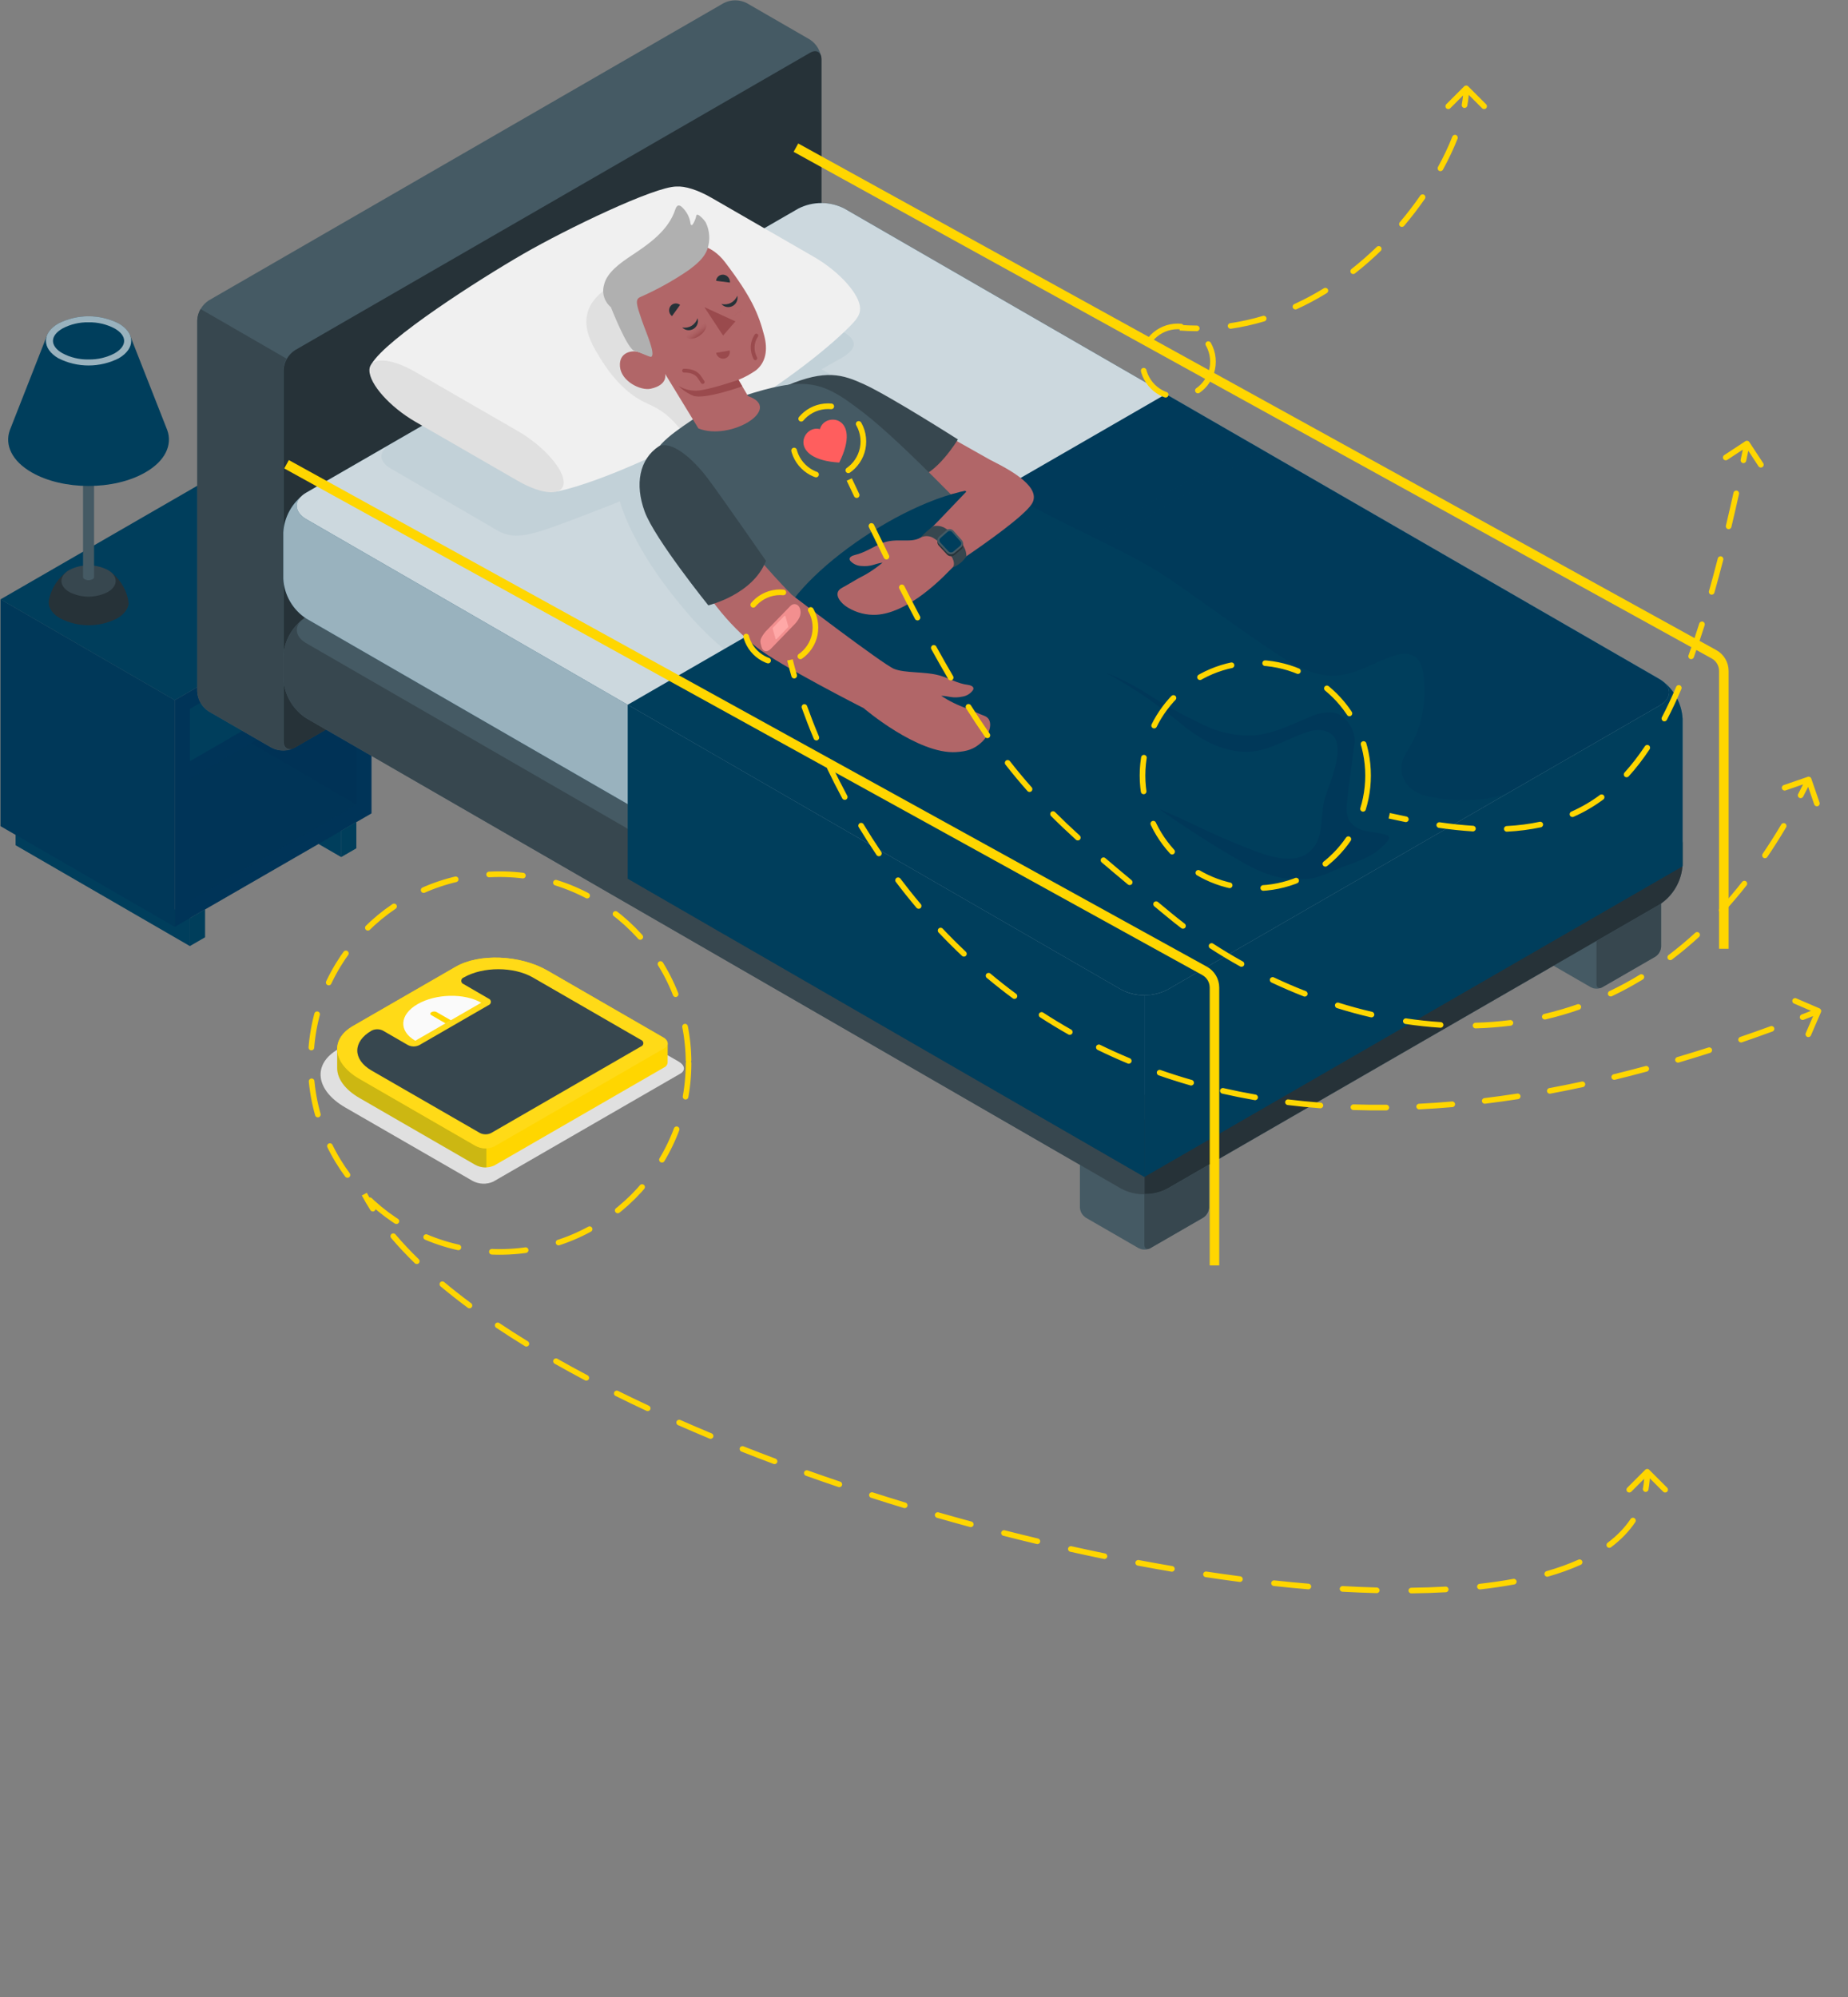 <svg width="704" height="761" viewBox="0 0 704 761" fill="none" xmlns="http://www.w3.org/2000/svg">
<rect x="0" y="0" width="704" height="761" fill="#808080" stroke="none"/>
<path d="M129.976 326.523L118.473 319.873L129.976 316.547V326.523Z" fill="#003E5C"/>
<path opacity="0.6" d="M129.976 326.523L118.473 319.873L129.976 316.547V326.523Z" fill="#003E5C"/>
<path d="M72.337 349.846V360.436L5.966 322.03V311.44L72.337 349.846Z" fill="#003E5C"/>
<path opacity="0.6" d="M72.337 349.846V360.436L5.966 322.03V311.44L72.337 349.846Z" fill="#003E5C"/>
<path d="M0.214 228.366L66.571 266.772V353.155L0.214 314.764V228.366Z" fill="#003E5C"/>
<path opacity="0.55" d="M0.214 228.366L66.571 266.772V353.155L0.214 314.764V228.366Z" fill="#003458"/>
<path d="M66.571 266.774L141.496 223.515V309.913L66.571 353.157V266.774Z" fill="#003E5C"/>
<path opacity="0.45" d="M66.571 266.774L141.496 223.515V309.913L66.571 353.157V266.774Z" fill="#002A54"/>
<path d="M141.495 223.514L75.139 185.108L0.214 228.367L66.571 266.773L141.495 223.514Z" fill="#003E5C"/>
<path opacity="0.3" d="M141.495 223.514L75.139 185.108L0.214 228.367L66.571 266.773L141.495 223.514Z" fill="#003E5C"/>
<path d="M72.338 270.096L135.743 233.488V253.425L72.338 290.033V270.096Z" fill="#003E5C"/>
<path opacity="0.2" d="M72.338 270.096L135.743 233.488V253.425L72.338 290.033V270.096Z" fill="#003E5C"/>
<path opacity="0.2" d="M72.338 296.671L135.743 260.062V306.587L72.338 343.195V296.671Z" fill="#002A54"/>
<path d="M72.338 360.435L78.09 357.11V346.52L72.338 349.845V360.435Z" fill="#003E5C"/>
<path opacity="0.55" d="M72.338 360.435L78.09 357.11V346.52L72.338 349.845V360.435Z" fill="#003E5C"/>
<path d="M129.977 326.524L135.744 323.199V313.223L129.977 316.548V326.524Z" fill="#003E5C"/>
<path opacity="0.55" d="M129.977 326.524L135.744 323.199V313.223L129.977 316.548V326.524Z" fill="#003E5C"/>
<path d="M91.975 262.953C91.975 263.867 94.731 263.028 98.116 261.066L108.871 254.865C112.256 252.902 114.997 250.581 114.997 249.652V247.989L91.975 261.29V262.953Z" fill="#37474F"/>
<path opacity="0.2" d="M135.743 306.586L95.72 283.174L72.338 296.67V343.195L135.743 306.586Z" fill="#003E5C"/>
<path d="M48.94 229.595C48.944 229.187 48.904 228.78 48.82 228.381C47.841 223.917 45.208 219.988 41.45 217.387H26.037C22.271 219.981 19.636 223.912 18.667 228.381C18.576 228.779 18.535 229.187 18.547 229.595C18.547 229.669 18.547 229.804 18.547 229.804C18.682 231.931 20.15 234.043 23.041 235.661C26.374 237.352 30.059 238.233 33.796 238.233C37.533 238.233 41.218 237.352 44.551 235.661C47.367 234.043 48.835 231.931 49.044 229.804C48.925 229.804 48.94 229.654 48.94 229.595Z" fill="#263238"/>
<path d="M26.426 217.148C22.397 219.47 22.397 223.244 26.426 225.581C28.69 226.733 31.195 227.334 33.736 227.334C36.276 227.334 38.781 226.733 41.045 225.581C45.09 223.244 45.09 219.47 41.045 217.148C38.781 215.996 36.276 215.395 33.736 215.395C31.195 215.395 28.69 215.996 26.426 217.148Z" fill="#37474F"/>
<path d="M35.834 165.709H31.639V219.723C31.63 219.926 31.683 220.128 31.79 220.302C31.896 220.475 32.053 220.613 32.239 220.696C32.703 220.931 33.216 221.053 33.736 221.053C34.257 221.053 34.77 220.931 35.234 220.696C35.424 220.618 35.584 220.482 35.692 220.307C35.8 220.132 35.849 219.927 35.834 219.723V165.709Z" fill="#455A64"/>
<path d="M63.724 163.897L49.599 127.947H17.859L3.748 163.897C1.726 169.529 4.497 175.625 12.062 179.984C24.045 186.889 43.428 186.889 55.381 179.984C62.975 175.625 65.731 169.529 63.724 163.897Z" fill="#003E5C"/>
<path d="M22.248 136.515C25.81 138.316 29.745 139.254 33.736 139.254C37.728 139.254 41.663 138.316 45.225 136.515C51.576 132.845 51.576 126.914 45.225 123.244C41.663 121.443 37.728 120.505 33.736 120.505C29.745 120.505 25.81 121.443 22.248 123.244C15.912 126.854 15.912 132.845 22.248 136.515Z" fill="#003E5C"/>
<path opacity="0.6" d="M22.248 136.515C25.81 138.316 29.745 139.254 33.736 139.254C37.728 139.254 41.663 138.316 45.225 136.515C51.576 132.845 51.576 126.914 45.225 123.244C41.663 121.443 37.728 120.505 33.736 120.505C29.745 120.505 25.81 121.443 22.248 123.244C15.912 126.854 15.912 132.845 22.248 136.515Z" fill="white"/>
<path d="M33.736 136.951C30.275 137.03 26.851 136.22 23.791 134.599C21.469 133.266 20.181 131.603 20.181 129.881C20.181 128.158 21.469 126.511 23.791 125.163C26.851 123.542 30.275 122.732 33.736 122.811C37.203 122.734 40.632 123.543 43.697 125.163C46.019 126.511 47.292 128.158 47.292 129.881C47.292 131.603 46.019 133.266 43.697 134.599C40.632 136.219 37.203 137.028 33.736 136.951Z" fill="#003E5C"/>
<path d="M103.569 284.943L79.498 271.042C78.227 270.213 77.171 269.096 76.413 267.781C75.656 266.467 75.219 264.993 75.139 263.478V122.062C75.219 120.546 75.656 119.069 76.413 117.752C77.171 116.436 78.227 115.316 79.498 114.483L275.721 1.168C277.074 0.481 278.57 0.123 280.087 0.123C281.604 0.123 283.1 0.481 284.453 1.168L308.524 15.068C309.787 15.889 310.84 16.994 311.599 18.295C312.358 19.595 312.803 21.055 312.898 22.558V163.973C312.803 165.476 312.358 166.936 311.599 168.236C310.84 169.537 309.787 170.641 308.524 171.463L112.301 284.793C110.96 285.503 109.47 285.887 107.953 285.913C106.435 285.939 104.933 285.606 103.569 284.943Z" fill="#455A64"/>
<path d="M312.959 22.632V164.048C312.866 165.549 312.424 167.009 311.667 168.309C310.911 169.61 309.86 170.715 308.6 171.537L112.376 284.867C109.965 286.26 108.018 285.122 108.018 282.336V140.995C108.098 139.48 108.535 138.006 109.292 136.692C110.05 135.377 111.106 134.26 112.376 133.431L308.6 20.101C310.996 18.708 312.959 19.846 312.959 22.632Z" fill="#263238"/>
<path d="M111.298 285.406C110.045 285.854 108.714 286.043 107.386 285.963C106.057 285.884 104.759 285.536 103.569 284.942L79.498 271.041C78.23 270.209 77.175 269.092 76.418 267.778C75.661 266.464 75.223 264.991 75.139 263.477V122.046C75.189 120.528 75.627 119.048 76.412 117.748L109.216 136.696C108.429 137.996 107.99 139.476 107.942 140.995V282.41C107.942 284.792 109.38 285.96 111.298 285.406Z" fill="#37474F"/>
<path d="M458.388 423.512L438.152 411.829C437.475 411.482 436.725 411.301 435.965 411.301C435.204 411.301 434.455 411.482 433.778 411.829L413.541 423.512C412.918 423.922 412.404 424.477 412.043 425.13C411.969 425.265 411.924 425.415 411.864 425.549C411.589 426.09 411.43 426.682 411.399 427.287V460.121C411.439 460.843 411.641 461.547 411.991 462.18C412.342 462.813 412.831 463.358 413.422 463.775L413.571 463.91L433.808 475.594C433.895 475.632 433.985 475.662 434.077 475.684C434.317 475.808 434.568 475.908 434.826 475.983C435.209 476.076 435.602 476.116 435.995 476.103C436.755 476.121 437.507 475.946 438.182 475.594L458.418 463.91C459.051 463.492 459.577 462.932 459.955 462.274C460.332 461.615 460.549 460.878 460.59 460.121V427.287C460.546 426.529 460.324 425.792 459.941 425.136C459.558 424.48 459.026 423.924 458.388 423.512Z" fill="#455A64"/>
<path d="M438.152 475.594L458.388 463.911C459.021 463.493 459.548 462.932 459.925 462.274C460.302 461.616 460.52 460.878 460.56 460.121V427.287C460.56 425.894 459.572 425.34 458.373 426.029L438.137 437.713C437.501 438.126 436.972 438.683 436.592 439.339C436.212 439.994 435.992 440.73 435.95 441.487V474.366C435.965 475.714 436.983 476.283 438.152 475.594Z" fill="#37474F"/>
<path d="M630.6 324.083L610.364 312.4C609.686 312.056 608.937 311.877 608.177 311.877C607.417 311.877 606.668 312.056 605.99 312.4L585.753 324.083C585.126 324.494 584.611 325.055 584.256 325.716C584.187 325.847 584.127 325.982 584.076 326.121C583.805 326.661 583.651 327.254 583.626 327.858V360.692C583.666 361.414 583.868 362.118 584.218 362.751C584.569 363.384 585.058 363.93 585.649 364.347C585.7 364.396 585.755 364.441 585.813 364.481L606.035 376.165C606.122 376.203 606.212 376.234 606.305 376.255C606.541 376.385 606.792 376.486 607.053 376.554C607.436 376.644 607.828 376.69 608.222 376.689C608.983 376.703 609.736 376.522 610.409 376.165L630.645 364.481C631.279 364.063 631.807 363.503 632.187 362.845C632.566 362.187 632.787 361.45 632.832 360.692V327.858C632.785 327.097 632.558 326.359 632.17 325.702C631.782 325.046 631.244 324.491 630.6 324.083Z" fill="#455A64"/>
<path d="M610.364 376.163L630.6 364.479C631.234 364.061 631.762 363.501 632.142 362.843C632.521 362.185 632.742 361.448 632.787 360.689V327.856C632.787 326.463 631.799 325.908 630.6 326.597L610.364 338.281C609.726 338.695 609.196 339.255 608.816 339.914C608.436 340.572 608.217 341.311 608.177 342.071V374.889C608.177 376.282 609.15 376.852 610.364 376.163Z" fill="#37474F"/>
<path d="M304.211 126.721L116.675 234.988C114.131 236.649 112.013 238.885 110.493 241.516C108.974 244.146 108.095 247.098 107.928 250.132V258.43C108.083 261.477 108.957 264.443 110.477 267.088C111.997 269.733 114.121 271.981 116.675 273.649L427.217 452.946C429.929 454.32 432.926 455.036 435.965 455.036C439.005 455.036 442.001 454.32 444.713 452.946L632.233 344.664C634.782 343.008 636.903 340.773 638.423 338.141C639.943 335.509 640.82 332.555 640.981 329.52V321.222C640.815 318.188 639.937 315.235 638.417 312.604C636.897 309.973 634.779 307.737 632.233 306.078L321.646 126.721C318.943 125.355 315.957 124.643 312.929 124.643C309.9 124.643 306.914 125.355 304.211 126.721Z" fill="#455A64"/>
<path d="M640.981 321.162V329.46C640.816 332.493 639.94 335.444 638.423 338.075C636.906 340.706 634.79 342.943 632.248 344.604L444.712 452.871C442.02 454.295 439.01 455.012 435.965 454.953V426.434C439.01 426.492 442.02 425.775 444.712 424.351L632.248 316.084C636.742 313.463 637.041 309.359 633.132 306.558C635.434 308.264 637.331 310.458 638.688 312.983C640.045 315.507 640.828 318.3 640.981 321.162Z" fill="#263238"/>
<path d="M116.69 245.084C112.092 242.448 111.867 238.239 116.016 235.453C113.66 237.143 111.711 239.338 110.312 241.878C108.913 244.417 108.098 247.237 107.928 250.132V258.43C108.083 261.477 108.957 264.444 110.477 267.088C111.997 269.733 114.121 271.981 116.675 273.649L427.217 452.946C429.91 454.37 432.92 455.086 435.965 455.028V426.433C432.924 426.495 429.918 425.778 427.232 424.351L116.69 245.084Z" fill="#37474F"/>
<path d="M304.211 79.447L116.675 187.714C114.131 189.375 112.013 191.611 110.493 194.242C108.974 196.872 108.095 199.824 107.928 202.858V220.548C108.095 223.582 108.974 226.533 110.493 229.164C112.013 231.795 114.131 234.031 116.675 235.692L427.217 414.989C429.929 416.363 432.926 417.079 435.965 417.079C439.005 417.079 442.001 416.363 444.713 414.989L632.233 306.706C634.78 305.052 636.9 302.819 638.42 300.19C639.94 297.561 640.818 294.61 640.981 291.578V273.888C640.82 270.853 639.943 267.899 638.423 265.267C636.903 262.635 634.782 260.4 632.233 258.744L321.646 79.447C318.943 78.081 315.957 77.369 312.929 77.369C309.9 77.369 306.914 78.081 304.211 79.447Z" fill="#003E5C"/>
<path opacity="0.8" d="M116.675 197.811L427.217 377.108C429.929 378.482 432.925 379.198 435.965 379.198C439.005 379.198 442.001 378.482 444.713 377.108L632.233 268.841C637.071 266.054 637.071 261.531 632.233 258.745L321.646 79.448C318.938 78.074 315.943 77.358 312.906 77.358C309.869 77.358 306.875 78.074 304.166 79.448L116.63 187.715C111.852 190.501 111.852 195.025 116.675 197.811Z" fill="white"/>
<path opacity="0.05" d="M148.94 178.562L189.727 202.244C194.565 205.03 199.434 204.341 206.339 202.244C213.244 200.147 236.147 191.04 236.147 191.04C236.147 191.04 239.862 205.794 255.619 225.91C261.611 233.565 272.89 247.929 291.868 258.175L403.161 192.762L312.958 140.681L321.152 136.037C327.248 132.337 325.975 129.177 321.152 126.391L271.497 97.811L148.91 169.081C144.087 171.882 144.117 175.776 148.94 178.562Z" fill="#003E5C"/>
<path opacity="0.5" d="M640.981 273.888V291.623C640.816 294.656 639.94 297.607 638.423 300.238C636.906 302.869 634.79 305.106 632.248 306.767L444.712 415.034C442.02 416.458 439.01 417.175 435.965 417.116V379.19C439.009 379.253 442.019 378.542 444.712 377.123L632.248 268.841C636.742 266.219 637.041 262.13 633.132 259.314C635.43 261.017 637.325 263.207 638.682 265.726C640.039 268.245 640.823 271.032 640.981 273.888Z" fill="white"/>
<path opacity="0.6" d="M116.69 197.827C112.092 195.175 111.867 190.966 116.016 188.18C113.66 189.87 111.711 192.065 110.312 194.605C108.913 197.145 108.098 199.965 107.928 202.859V220.549C108.095 223.583 108.974 226.535 110.493 229.166C112.013 231.797 114.131 234.033 116.675 235.693L427.217 414.99C429.91 416.414 432.92 417.131 435.965 417.072V379.191C432.926 379.257 429.92 378.546 427.232 377.124L116.69 197.827Z" fill="white"/>
<path d="M327.638 117.509C327.638 112.266 319.789 103.489 310.112 97.901L271.167 75.433C265.76 72.303 260.922 70.85 257.686 71.074C249.313 71.074 215.835 87.237 199.389 96.718C182.942 106.2 147.082 129.073 141.495 138.764C139.668 141.939 204.407 188.913 212.27 187.25C229.901 183.566 261.701 168.422 278.043 158.461C304.72 142.194 319.819 128.653 325.136 122.871C327.638 120.085 327.638 118.617 327.638 117.509Z" fill="#F0F0F0"/>
<path d="M233.735 108.252C221.872 115.067 221.078 123.53 226.905 133.551C230.785 140.232 236.776 149.459 246.752 153.833C252.744 156.469 255.545 159.06 259.874 164.393C259.963 164.498 260.023 164.602 260.098 164.707C265.955 161.712 271.707 158.641 277.009 155.72L233.735 108.252Z" fill="#E0E0E0"/>
<path d="M158.257 160.708L197.202 183.176C206.893 188.763 214.727 189.048 214.727 183.805C214.727 178.563 206.893 169.785 197.202 164.198L158.257 141.73C148.58 136.142 140.731 135.858 140.731 141.1C140.731 146.343 148.58 155.121 158.257 160.708Z" fill="#E0E0E0"/>
<path d="M358.015 164.394L385.171 179.717L369.204 194.352L346.93 179.028L358.015 164.394Z" fill="#B16668"/>
<path d="M299.897 146.837C314.487 140.71 320.868 142.598 329.271 146.462C339.202 151.046 364.921 167.433 364.921 167.433C364.921 167.433 356.667 181.123 348.848 182.037C329.99 171.297 299.897 146.837 299.897 146.837Z" fill="#37474F"/>
<path d="M263.977 159.808C254.57 166.159 246.751 171.477 247.695 180.524C248.639 189.571 318.275 242.192 318.275 242.192L371.076 197.495C371.076 197.495 343.814 168.751 329.225 157.457C314.636 146.163 308.614 143.122 286.835 149.728C271.946 154.266 263.977 159.808 263.977 159.808Z" fill="#455A64"/>
<path d="M248.369 134.57C247.695 135.783 245.059 134.66 242.992 134.061C240.925 133.462 235.697 134.061 236.176 139.678C236.656 145.295 244.055 148.98 247.95 148.096C254.645 146.598 253.372 142.449 253.372 142.449L266.059 163.24C278.357 168.153 298.593 155.615 284.963 150.927L281.323 144.726C283.685 143.762 285.931 142.536 288.018 141.071C291.808 138 292.512 133.192 291.149 127.949C288.962 119.531 286.326 113.24 276.305 100.014C265.325 85.514 247.096 95.939 240.895 107.803C234.693 119.666 248.369 134.57 248.369 134.57Z" fill="#B16668"/>
<path d="M248.108 135.928C247.584 136.243 243.689 134.101 241.712 133.681C238.986 133.097 232.725 117.04 232.725 117.04C231.51 116.038 230.615 114.704 230.15 113.2C229.684 111.696 229.668 110.089 230.103 108.577C231.107 103.814 236.529 100.069 240.289 97.552C247.075 93.059 254.654 87.876 257.26 79.787C257.47 79.158 257.799 78.409 258.458 78.29C258.881 78.289 259.288 78.45 259.597 78.739C261.494 80.403 262.728 82.695 263.072 85.195C263.072 85.434 263.207 85.719 263.446 85.749C263.686 85.779 263.836 85.584 263.956 85.404C264.581 84.426 265.018 83.339 265.244 82.199C265.558 80.626 268.539 84.146 268.809 84.656C269.603 86.253 270.069 87.994 270.177 89.774C270.285 91.555 270.034 93.339 269.438 95.021C268.24 98.376 265.229 100.743 262.473 102.84C256.618 106.862 250.4 110.327 243.899 113.19C241.832 114.044 242.506 116.186 244.438 121.848C246.176 126.866 249.831 134.865 248.108 135.928Z" fill="#B0B0B0"/>
<path d="M281.323 144.726C281.323 144.726 269.789 148.665 265.535 148.845C263.044 148.956 260.576 148.32 258.45 147.017C260.048 148.628 261.953 149.901 264.052 150.762C268.201 152.425 282.761 147.197 282.761 147.197L281.323 144.726Z" fill="#9A4A4D"/>
<path d="M265.73 121.239C265.966 121.991 265.943 122.802 265.664 123.54C265.385 124.278 264.866 124.9 264.191 125.308C263.515 125.716 262.722 125.885 261.939 125.788C261.156 125.691 260.429 125.334 259.873 124.774C261.11 125.011 262.391 124.781 263.468 124.13C264.545 123.469 265.348 122.443 265.73 121.239Z" fill="#263238"/>
<path d="M280.859 112.669C281.042 113.434 280.964 114.238 280.638 114.953C280.311 115.668 279.754 116.253 279.056 116.615C278.358 116.977 277.559 117.095 276.786 116.95C276.013 116.805 275.311 116.405 274.792 115.815C276.013 116.122 277.304 115.972 278.422 115.392C279.54 114.812 280.406 113.844 280.859 112.669Z" fill="#263238"/>
<path d="M259.079 116.177L255.994 120.446C255.425 120.016 255.045 119.383 254.934 118.679C254.822 117.975 254.987 117.256 255.394 116.671C255.598 116.389 255.857 116.151 256.156 115.973C256.454 115.794 256.786 115.678 257.131 115.632C257.475 115.585 257.826 115.61 258.161 115.704C258.496 115.797 258.809 115.958 259.079 116.177Z" fill="#263238"/>
<path d="M272.8 134.435L277.983 133.551C278.057 133.89 278.062 134.24 277.997 134.581C277.932 134.922 277.799 135.246 277.606 135.534C277.413 135.822 277.164 136.068 276.874 136.258C276.583 136.447 276.257 136.576 275.916 136.637C275.212 136.746 274.494 136.578 273.912 136.167C273.331 135.756 272.932 135.135 272.8 134.435Z" fill="#9A4A4D"/>
<path d="M278.073 107.668L272.8 106.994C272.828 106.649 272.925 106.314 273.087 106.008C273.248 105.702 273.47 105.432 273.739 105.215C274.008 104.998 274.319 104.838 274.652 104.744C274.985 104.651 275.333 104.627 275.676 104.672C276.383 104.77 277.026 105.135 277.472 105.692C277.918 106.249 278.133 106.957 278.073 107.668Z" fill="#263238"/>
<path d="M268.321 117.014L275.466 127.858L280.155 122.451L268.321 117.014Z" fill="#9A4A4D"/>
<path opacity="0.1" d="M335.127 244.949C330.238 242.059 325.612 238.746 321.302 235.048C317.872 231.917 314.621 227.723 316.044 223.304L296.662 234.493C300.062 241.683 308.165 245.967 315.071 249.907C318.805 252.034 322.565 254.096 326.35 256.093L330.634 258.37C352.024 269.304 374.342 278.456 396.541 287.579C399.252 288.687 402.188 289.825 405.034 289.151L335.127 244.949Z" fill="#003E5C"/>
<path d="M239.143 268.526V334.808L435.965 448.438V379.19C432.919 379.257 429.907 378.54 427.217 377.108L239.143 268.526Z" fill="#003E5C"/>
<path opacity="0.3" d="M239.143 268.526V334.808L435.965 448.438V379.19C432.919 379.257 429.907 378.54 427.217 377.108L239.143 268.526Z" fill="#003E5C"/>
<path d="M632.248 268.841C636.742 266.219 637.041 262.13 633.132 259.314C635.43 261.017 637.325 263.207 638.682 265.726C640.039 268.245 640.823 271.032 640.981 273.888V330.074L435.965 448.407V379.19C439.008 379.245 442.016 378.534 444.712 377.123L632.248 268.841Z" fill="#003E5C"/>
<path opacity="0.45" d="M632.248 268.841C636.742 266.219 637.041 262.13 633.132 259.314C635.43 261.017 637.325 263.207 638.682 265.726C640.039 268.245 640.823 271.032 640.981 273.888V330.074L435.965 448.407V379.19C439.008 379.245 442.016 378.534 444.712 377.123L632.248 268.841Z" fill="#003E5C"/>
<path d="M632.233 258.745L444.158 150.163L381.756 186.187C356.457 182.502 309.379 213.389 298.459 234.284L239.143 268.526L427.217 377.108C429.929 378.482 432.925 379.198 435.965 379.198C439.005 379.198 442.001 378.482 444.713 377.108L632.233 268.841C637.071 266.055 637.071 261.531 632.233 258.745Z" fill="#003E5C"/>
<path opacity="0.2" d="M632.233 258.745L444.158 150.163L381.756 186.187C356.457 182.502 309.379 213.389 298.459 234.284L239.143 268.526L427.217 377.108C429.929 378.482 432.925 379.198 435.965 379.198C439.005 379.198 442.001 378.482 444.713 377.108L632.233 268.841C637.071 266.055 637.071 261.531 632.233 258.745Z" fill="#003E5C"/>
<path opacity="0.1" d="M632.233 258.745L444.158 150.163L381.756 186.187C400.824 198.305 419.548 205.27 438.945 216.445C448.307 221.837 459.182 230.645 482.938 246.837C490.727 252.154 500.044 258.326 509.9 257.322C517.39 256.588 523.876 252.109 531.051 249.833C532.589 249.277 534.226 249.043 535.859 249.143C542.974 249.877 542.449 258.43 542.554 263.598C542.72 271.559 540.492 279.386 536.158 286.066C535.141 287.49 534.436 289.114 534.091 290.83C533.192 296.162 535.814 300.221 540.907 302.468C545.999 304.715 565.996 306.962 575.718 301.3L632.233 268.676C637.041 266.055 637.041 261.516 632.233 258.745Z" fill="#00184C"/>
<path opacity="0.1" d="M463.78 322.884C459.786 320.448 455.832 317.926 451.917 315.32C450.419 314.287 443.514 309.793 441.777 308.25C446.854 310.497 451.857 312.744 456.86 315.17C462.342 317.777 467.885 320.248 473.532 322.465C481.126 325.461 493.723 331.063 500.269 323.064C504.164 318.301 503.115 311.366 504.403 305.344C505.691 299.323 516.177 279.536 503.025 278.173C501.393 278.08 499.758 278.315 498.217 278.862C491.042 281.078 484.526 285.557 477.067 286.351C467.211 287.34 457.265 281.977 450.105 275.866C441.588 268.813 432.443 262.555 422.783 257.172C422.004 256.723 422.064 257.052 421.42 256.408C425.598 258.002 429.637 259.941 433.493 262.205C436.489 263.928 439.26 265.83 442.211 267.538C447.721 270.848 453.412 273.849 459.257 276.525C465.041 279.291 471.429 280.553 477.831 280.195C485.32 279.521 492.165 275.896 499.146 273.125C501.813 271.847 504.761 271.265 507.714 271.432C512.387 272.031 516.296 277.888 516.042 282.412C516.05 282.551 516.05 282.691 516.042 282.831C515.158 290.47 513.87 298.049 513.151 305.704C512.727 307.977 512.977 310.326 513.87 312.459C514.598 313.565 515.551 314.505 516.665 315.22C517.78 315.935 519.032 316.408 520.341 316.608C522.932 317.193 525.613 317.282 528.13 318.106C528.465 318.181 528.769 318.359 528.998 318.615C529.388 319.17 528.998 319.934 528.594 320.473C526.16 323.422 523.037 325.726 519.502 327.183C516.027 328.771 512.372 329.895 508.867 331.392C506.166 332.736 503.336 333.8 500.419 334.568C498.549 334.888 496.653 335.028 494.757 334.987C491.476 334.987 485.08 334.987 475.194 329.595C471.315 327.393 467.525 325.161 463.78 322.884Z" fill="#000943"/>
<path opacity="0.2" d="M271.946 287.475V353.876L276.065 356.123L276.05 289.826L271.946 287.475Z" fill="#003E5C"/>
<path opacity="0.1" d="M271.946 287.474L326.305 256.019C339.471 240.051 388.662 201.316 415.818 204.342L476.992 169.021L481.261 171.523L420.402 206.589C393.185 207.937 353.956 233.116 330.663 258.311L276.05 289.766L271.946 287.474Z" fill="#003E5C"/>
<path d="M375.046 272.764C373.083 272.03 370.552 270.847 368.395 269.948C364.923 268.754 361.612 267.134 358.539 265.125C361.46 265.125 362.823 266.279 366.927 265.365C368.377 265.074 369.668 264.258 370.552 263.073C370.704 262.888 370.802 262.666 370.837 262.429C370.926 261.47 369.638 261.081 368.68 260.931C364.755 260.467 361.475 258.355 357.73 257.306C352.173 255.808 344.758 256.542 340.564 254.835C336.37 253.127 301.619 226.615 301.619 226.615C291.8 216.605 282.822 205.804 274.777 194.32C264.621 179.626 260.068 173.874 252.758 171.732C245.269 176.9 245.583 180.45 246.033 186.846C246.482 193.242 251.695 201.285 255.14 206.947C260.038 214.991 264.547 220.174 273.04 231.198C277.523 236.938 282.661 242.136 288.348 246.686C296.556 253.307 329.031 269.829 329.031 269.829C329.031 269.829 349.656 287.489 364.231 286.56C368.32 286.29 371.181 285.511 374.222 282.546C377.068 279.76 378.82 274.202 375.046 272.764Z" fill="#B16668"/>
<path d="M250.991 170.04C243.502 175.012 241.809 184.569 245.584 194.904C249.358 205.24 269.835 230.644 269.835 230.644C269.835 230.644 286.806 226.6 291.794 213.688C291.794 213.688 275.047 189.542 269.82 182.547C263.753 174.428 255.739 167.823 250.991 170.04Z" fill="#37474F"/>
<path d="M377.712 175.506L363.781 184.089L368.125 187.325C362.463 193.151 352.907 203.607 350.6 204.895C346.645 207.097 341.283 204.745 335.951 206.977C332.371 208.475 329.45 210.572 325.63 211.471C324.686 211.71 323.443 212.249 323.668 213.193C323.748 213.466 323.904 213.71 324.117 213.897C325.099 214.877 326.391 215.486 327.772 215.62C332.056 216.054 333.254 214.706 336.205 214.376C333.395 216.741 330.307 218.753 327.008 220.368C324.926 221.536 322.604 223.004 320.747 223.978C317.182 225.865 319.833 229.67 323.203 231.602C326.428 233.521 330.151 234.439 333.898 234.238C344.833 233.594 356.472 222.825 361.609 217.492C363.576 215.437 365.75 213.59 368.095 211.98C375.18 207.157 389.964 196.761 393.02 192.073C397.049 185.887 385.546 179.371 377.712 175.506Z" fill="#B16668"/>
<path d="M350.6 204.895C351.338 204.488 352.168 204.274 353.012 204.274C353.855 204.274 354.685 204.488 355.423 204.895C358.586 206.81 361.173 209.542 362.913 212.804C364.006 215.231 362.913 216.264 362.913 216.264C365.047 215.396 366.873 213.909 368.155 211.995C368.155 210.375 367.63 208.798 366.657 207.502C364.825 204.73 362.334 202.455 359.408 200.881C358.233 200.379 356.939 200.223 355.678 200.432C353.818 201.718 352.114 203.216 350.6 204.895Z" fill="#37474F"/>
<path d="M360.471 202.768L357.775 205.135C357.579 205.303 357.42 205.509 357.306 205.741C357.193 205.973 357.128 206.226 357.116 206.484C357.103 206.741 357.143 206.999 357.233 207.241C357.323 207.483 357.462 207.704 357.64 207.891L360.756 211.261C361.123 211.649 361.624 211.884 362.158 211.917C362.692 211.951 363.219 211.78 363.632 211.441L366.223 209.269C366.423 209.103 366.587 208.899 366.706 208.669C366.825 208.438 366.896 208.186 366.916 207.928C366.935 207.669 366.903 207.409 366.82 207.164C366.737 206.918 366.605 206.691 366.433 206.498L363.272 202.933C362.921 202.541 362.43 202.304 361.906 202.273C361.381 202.243 360.865 202.42 360.471 202.768Z" fill="#263238"/>
<path d="M360.471 202.08L357.775 204.446C357.579 204.615 357.42 204.821 357.306 205.053C357.193 205.285 357.128 205.538 357.116 205.796C357.103 206.053 357.143 206.311 357.233 206.553C357.323 206.795 357.462 207.016 357.64 207.203L360.756 210.573C361.123 210.947 361.616 211.171 362.139 211.201C362.663 211.231 363.179 211.066 363.587 210.738L366.178 208.551C366.377 208.386 366.541 208.184 366.66 207.955C366.779 207.725 366.85 207.475 366.87 207.217C366.889 206.96 366.857 206.701 366.774 206.457C366.691 206.212 366.56 205.987 366.388 205.795L363.227 202.23C362.878 201.85 362.395 201.622 361.88 201.594C361.365 201.566 360.859 201.74 360.471 202.08Z" fill="#455A64"/>
<path d="M362.298 210.482C362.113 210.486 361.929 210.451 361.758 210.379C361.588 210.307 361.435 210.199 361.309 210.063L358.194 206.692C358.082 206.578 357.995 206.442 357.939 206.292C357.882 206.143 357.857 205.983 357.864 205.824C357.886 205.507 358.031 205.211 358.269 205L360.965 202.633C361.189 202.439 361.477 202.332 361.774 202.334C361.95 202.334 362.125 202.369 362.287 202.439C362.449 202.508 362.596 202.61 362.717 202.738L365.878 206.303C366.084 206.544 366.191 206.855 366.177 207.172C366.164 207.331 366.119 207.487 366.045 207.628C365.97 207.77 365.867 207.895 365.743 207.996L363.152 210.182C362.91 210.378 362.608 210.483 362.298 210.482Z" fill="#003E5C"/>
<path d="M288.742 128.251C288.962 127.916 288.87 127.466 288.535 127.245C288.2 127.024 287.749 127.117 287.528 127.452L288.742 128.251ZM287.092 136.83C287.271 137.189 287.708 137.335 288.066 137.155C288.425 136.976 288.571 136.539 288.391 136.18L287.092 136.83ZM287.528 127.452C285.554 130.447 285.581 133.809 287.092 136.83L288.391 136.18C287.085 133.567 287.085 130.765 288.742 128.251L287.528 127.452Z" fill="#9A4A4D"/>
<path d="M260.6 141.225C262.874 141.225 265.126 141.747 266.442 143.687C266.865 144.31 267.279 144.95 267.68 145.552" stroke="#9A4A4D" stroke-width="1.453" stroke-linecap="round"/>
<ellipse cx="265.209" cy="125.845" rx="4.419" ry="2.423" transform="rotate(-35.787 265.209 125.845)" fill="url(#paint0_linear_1724_1274)"/>
<ellipse rx="4.419" ry="2.423" transform="matrix(0.811 -0.585 0.585 0.811 279.894 117.453)" fill="url(#paint1_linear_1724_1274)"/>
<path d="M303.213 56.261L652.951 249.291C655.268 250.57 656.706 253.007 656.706 255.653V361.502" stroke="#FFD600" stroke-width="3.633"/>
<path d="M109.16 176.889L458.898 369.919C461.215 371.198 462.653 373.635 462.653 376.281V482.13" stroke="#FFD600" stroke-width="3.633"/>
<circle cx="478.204" cy="295.478" r="42.964" stroke="#FFD600" stroke-width="2.148" stroke-linecap="round" stroke-dasharray="12.89 12.89"/>
<circle cx="315.477" cy="168.197" r="13.426" stroke="#FFD600" stroke-width="2.148" stroke-linecap="round" stroke-dasharray="12.89 12.89"/>
<circle cx="297.219" cy="239.086" r="13.426" stroke="#FFD600" stroke-width="2.148" stroke-linecap="round" stroke-dasharray="12.89 12.89"/>
<circle cx="448.658" cy="137.79" r="13.426" stroke="#FFD600" stroke-width="2.148" stroke-linecap="round" stroke-dasharray="12.89 12.89"/>
<path d="M290.117 246.529C289.896 245.476 289.487 244.787 289.766 243.748C290.046 242.709 291.006 241.351 291.726 240.551L301.024 230.964C302.437 229.501 304.293 230.207 304.814 232.044C305.035 233.095 305.093 233.514 304.814 234.552C304.535 235.589 303.646 236.813 302.928 237.612L293.645 247.217C292.213 248.675 290.644 248.373 290.117 246.529Z" fill="#F28F8F"/>
<path d="M295.445 243.405L294.322 239.452C294.311 239.414 294.31 239.373 294.32 239.335C294.329 239.296 294.349 239.261 294.376 239.233L298.805 234.665C298.832 234.638 298.867 234.618 298.904 234.608C298.941 234.598 298.981 234.597 299.018 234.607C299.056 234.616 299.09 234.635 299.118 234.661C299.147 234.688 299.167 234.721 299.179 234.758L300.316 238.687C300.327 238.725 300.327 238.765 300.318 238.804C300.308 238.842 300.289 238.877 300.261 238.906L295.839 243.503C295.813 243.538 295.778 243.564 295.737 243.579C295.696 243.594 295.651 243.596 295.609 243.585C295.567 243.575 295.529 243.552 295.5 243.52C295.471 243.488 295.452 243.448 295.445 243.405Z" fill="#FFA8A7"/>
<path fill-rule="evenodd" clip-rule="evenodd" d="M312.347 163.511C314.025 156.884 328.634 158.351 319.697 176.242C299.735 175.037 305.769 161.651 312.347 163.511Z" fill="#FF5E5E"/>
<path d="M559.303 32.897C558.883 32.477 558.203 32.477 557.784 32.897L550.948 39.733C550.529 40.152 550.529 40.832 550.948 41.252C551.368 41.671 552.048 41.671 552.467 41.252L558.543 35.175L564.619 41.252C565.039 41.671 565.719 41.671 566.138 41.252C566.558 40.832 566.558 40.152 566.138 39.733L559.303 32.897ZM556.861 39.876C556.756 40.46 557.144 41.018 557.728 41.123C558.312 41.229 558.87 40.841 558.975 40.257L556.861 39.876ZM555.264 52.85C555.481 52.298 555.21 51.675 554.658 51.457C554.106 51.24 553.482 51.511 553.265 52.063L555.264 52.85ZM547.797 63.63C547.512 64.15 547.702 64.803 548.222 65.089C548.742 65.374 549.395 65.184 549.68 64.664L547.797 63.63ZM542.816 75.741C543.153 75.253 543.032 74.584 542.544 74.246C542.057 73.909 541.387 74.03 541.05 74.518L542.816 75.741ZM533.242 84.693C532.859 85.146 532.915 85.824 533.367 86.207C533.82 86.591 534.498 86.534 534.881 86.082L533.242 84.693ZM525.979 95.606C526.405 95.193 526.416 94.513 526.003 94.087C525.59 93.661 524.91 93.65 524.484 94.063L525.979 95.606ZM514.836 102.497C514.369 102.864 514.288 103.539 514.654 104.005C515.021 104.472 515.696 104.553 516.163 104.187L514.836 102.497ZM505.467 111.659C505.972 111.348 506.129 110.687 505.818 110.182C505.507 109.677 504.845 109.519 504.34 109.831L505.467 111.659ZM493.058 115.86C492.518 116.106 492.279 116.742 492.525 117.282C492.771 117.822 493.408 118.061 493.948 117.815L493.058 115.86ZM481.721 122.417C482.29 122.247 482.612 121.648 482.442 121.08C482.272 120.512 481.673 120.189 481.105 120.359L481.721 122.417ZM468.646 123.131C468.059 123.217 467.653 123.763 467.739 124.349C467.825 124.936 468.371 125.342 468.958 125.256L468.646 123.131ZM455.906 126.19C456.499 126.192 456.982 125.712 456.983 125.119C456.985 124.526 456.505 124.043 455.912 124.042L455.906 126.19ZM557.469 33.657C557.469 35.543 557.266 37.627 556.861 39.876L558.975 40.257C559.399 37.907 559.618 35.693 559.618 33.657L557.469 33.657ZM553.265 52.063C551.804 55.773 549.975 59.662 547.797 63.63L549.68 64.664C551.898 60.622 553.767 56.651 555.264 52.85L553.265 52.063ZM541.05 74.518C538.679 77.94 536.072 81.353 533.242 84.693L534.881 86.082C537.757 82.687 540.406 79.22 542.816 75.741L541.05 74.518ZM524.484 94.063C521.448 97.006 518.228 99.834 514.836 102.497L516.163 104.187C519.616 101.475 522.892 98.598 525.979 95.606L524.484 94.063ZM504.34 109.831C500.728 112.056 496.964 114.081 493.058 115.86L493.948 117.815C497.94 115.997 501.783 113.929 505.467 111.659L504.34 109.831ZM481.105 120.359C477.073 121.567 472.917 122.504 468.646 123.131L468.958 125.256C473.336 124.614 477.593 123.653 481.721 122.417L481.105 120.359ZM455.912 124.042C453.807 124.036 451.678 123.953 449.526 123.789L449.363 125.931C451.568 126.099 453.749 126.184 455.906 126.19L455.912 124.042Z" fill="#FFD600"/>
<path d="M664.91 168.102C665.405 167.777 666.071 167.914 666.397 168.41L671.709 176.487C672.035 176.982 671.897 177.648 671.402 177.974C670.906 178.3 670.24 178.163 669.914 177.667L665.193 170.487L658.013 175.209C657.518 175.535 656.852 175.397 656.526 174.902C656.2 174.406 656.337 173.74 656.833 173.414L664.91 168.102ZM665.216 175.607C665.094 176.187 664.524 176.558 663.943 176.435C663.363 176.312 662.992 175.742 663.115 175.162L665.216 175.607ZM660.38 187.752C660.509 187.173 661.083 186.809 661.662 186.938C662.241 187.067 662.606 187.642 662.476 188.22L660.38 187.752ZM659.577 200.791C659.44 201.368 658.86 201.724 658.283 201.587C657.706 201.449 657.35 200.87 657.488 200.293L659.577 200.791ZM654.401 212.757C654.549 212.182 655.134 211.837 655.709 211.985C656.283 212.133 656.629 212.719 656.481 213.293L654.401 212.757ZM653.104 225.808C652.942 226.379 652.348 226.711 651.778 226.549C651.207 226.388 650.875 225.794 651.037 225.223L653.104 225.808ZM647.348 237.559C647.527 236.994 648.131 236.681 648.696 236.86C649.262 237.039 649.575 237.642 649.396 238.208L647.348 237.559ZM645.26 250.442C645.058 251 644.442 251.288 643.884 251.086C643.327 250.884 643.038 250.268 643.24 249.71L645.26 250.442ZM638.549 261.675C638.781 261.129 639.412 260.876 639.958 261.108C640.504 261.341 640.757 261.972 640.525 262.517L638.549 261.675ZM635.002 274.274C634.729 274.801 634.08 275.005 633.554 274.732C633.028 274.458 632.823 273.809 633.097 273.283L635.002 274.274ZM626.636 284.301C626.964 283.807 627.631 283.674 628.125 284.002C628.619 284.331 628.753 284.998 628.424 285.491L626.636 284.301ZM620.45 295.802C620.052 296.242 619.372 296.274 618.933 295.876C618.494 295.477 618.461 294.798 618.86 294.359L620.45 295.802ZM609.506 302.888C609.982 302.535 610.655 302.635 611.008 303.112C611.362 303.588 611.262 304.261 610.785 304.614L609.506 302.888ZM599.46 311.211C598.917 311.451 598.283 311.206 598.043 310.663C597.803 310.121 598.049 309.486 598.591 309.246L599.46 311.211ZM586.543 313.118C587.123 312.993 587.694 313.362 587.818 313.942C587.943 314.522 587.574 315.093 586.994 315.218L586.543 313.118ZM574.061 316.883C573.468 316.914 572.963 316.459 572.932 315.867C572.901 315.274 573.356 314.769 573.948 314.738L574.061 316.883ZM561.183 314.634C561.775 314.671 562.226 315.181 562.189 315.773C562.152 316.365 561.643 316.815 561.051 316.779L561.183 314.634ZM548.142 315.429C547.554 315.345 547.146 314.801 547.23 314.214C547.314 313.626 547.858 313.218 548.445 313.302L548.142 315.429ZM535.78 311.106C536.362 311.223 536.738 311.789 536.622 312.371C536.505 312.953 535.939 313.329 535.357 313.213L535.78 311.106ZM666.552 169.217C666.106 171.374 665.661 173.504 665.216 175.607L663.115 175.162C663.559 173.063 664.003 170.936 664.448 168.783L666.552 169.217ZM662.476 188.22C661.513 192.535 660.547 196.724 659.577 200.791L657.488 200.293C658.455 196.237 659.418 192.057 660.38 187.752L662.476 188.22ZM656.481 213.293C655.366 217.618 654.242 221.789 653.104 225.808L651.037 225.223C652.17 221.221 653.29 217.067 654.401 212.757L656.481 213.293ZM649.396 238.208C648.044 242.48 646.667 246.556 645.26 250.442L643.24 249.71C644.636 245.855 646.004 241.806 647.348 237.559L649.396 238.208ZM640.525 262.517C638.743 266.699 636.906 270.616 635.002 274.274L633.097 273.283C634.971 269.679 636.785 265.813 638.549 261.675L640.525 262.517ZM628.424 285.491C625.893 289.295 623.242 292.727 620.45 295.802L618.86 294.359C621.571 291.371 624.157 288.025 626.636 284.301L628.424 285.491ZM610.785 304.614C607.226 307.252 603.461 309.443 599.46 311.211L598.591 309.246C602.446 307.542 606.074 305.432 609.506 302.888L610.785 304.614ZM586.994 315.218C582.902 316.097 578.598 316.645 574.061 316.883L573.948 314.738C578.384 314.505 582.574 313.971 586.543 313.118L586.994 315.218ZM561.051 316.779C556.926 316.523 552.628 316.069 548.142 315.429L548.445 313.302C552.882 313.936 557.124 314.383 561.183 314.634L561.051 316.779ZM535.357 313.213C533.274 312.794 531.154 312.343 528.996 311.86L529.465 309.764C531.609 310.243 533.713 310.691 535.78 311.106L535.357 313.213Z" fill="#FFD600"/>
<path d="M259.152 409.084L187.907 450.222C186.647 450.791 185.27 451.058 183.888 451C182.506 450.942 181.157 450.561 179.948 449.889L131.528 421.962C120.164 415.389 118.929 405.464 128.767 399.782L171.731 374.97C181.581 369.277 198.777 369.997 210.152 376.56L258.562 404.486C260.935 405.851 261.236 407.913 259.152 409.084Z" fill="#E0E0E0"/>
<path d="M254.362 397.591C254.294 397.076 254.094 396.589 253.781 396.174C253.469 395.76 253.055 395.434 252.579 395.228L208.541 369.793C198.186 363.821 182.548 363.176 173.59 368.343L134.492 390.899C130.421 393.219 128.434 396.441 128.445 399.664C128.445 400.899 128.445 405.732 128.445 406.935C128.445 410.909 131.313 415.088 136.973 418.353L181.012 443.788C182.113 444.401 183.342 444.747 184.601 444.799C185.86 444.851 187.114 444.608 188.262 444.088L253.073 406.667C253.432 406.504 253.739 406.245 253.96 405.919C254.182 405.593 254.31 405.213 254.33 404.819C254.34 404.035 254.362 398.267 254.362 397.591Z" fill="#FFD600"/>
<path opacity="0.2" d="M185.276 437.558V444.83C183.802 444.87 182.342 444.522 181.044 443.82L137.006 418.396C131.346 415.174 128.413 410.878 128.478 406.968C128.478 405.754 128.478 400.932 128.478 399.696C128.478 403.66 131.378 407.827 137.071 411.092L181.109 436.527C182.388 437.218 183.822 437.573 185.276 437.558Z" fill="#003E5C"/>
<path d="M253.105 399.405L188.294 436.826C187.146 437.349 185.892 437.593 184.633 437.541C183.373 437.489 182.144 437.141 181.043 436.526L137.005 411.102C126.662 405.13 125.545 396.064 134.503 390.919L173.6 368.363C182.558 363.197 198.197 363.841 208.551 369.813L252.589 395.248C254.727 396.44 254.963 398.341 253.105 399.405Z" fill="#FFD600"/>
<g opacity="0.3">
<path opacity="0.3" d="M253.105 399.406L188.294 436.827C187.146 437.35 185.892 437.594 184.633 437.542C183.373 437.49 182.144 437.142 181.043 436.527L137.005 411.103C126.662 405.131 125.545 396.065 134.503 390.92L173.6 368.364C182.558 363.198 198.197 363.842 208.551 369.814L252.589 395.249C254.727 396.441 254.963 398.342 253.105 399.406Z" fill="white"/>
</g>
<path d="M202.998 372.435L244.179 396.216C244.441 396.304 244.668 396.473 244.829 396.697C244.99 396.922 245.077 397.191 245.077 397.467C245.077 397.743 244.99 398.013 244.829 398.237C244.668 398.461 244.441 398.63 244.179 398.718L187.123 431.683C186.456 432.016 185.721 432.19 184.975 432.19C184.229 432.19 183.494 432.016 182.827 431.683L141.571 407.902C134.288 403.692 134.288 396.871 141.571 392.671C142.238 392.339 142.973 392.166 143.719 392.166C144.464 392.166 145.2 392.339 145.867 392.671L155.437 398.203C156.105 398.535 156.84 398.708 157.586 398.708C158.331 398.708 159.066 398.535 159.734 398.203L186.103 382.972C186.364 382.884 186.592 382.715 186.753 382.491C186.914 382.266 187 381.997 187 381.721C187 381.445 186.914 381.175 186.753 380.951C186.592 380.726 186.364 380.558 186.103 380.469L176.619 374.959C176.357 374.871 176.13 374.702 175.969 374.478C175.808 374.253 175.721 373.984 175.721 373.708C175.721 373.432 175.808 373.163 175.969 372.938C176.13 372.714 176.357 372.545 176.619 372.457C183.901 368.235 195.716 368.235 202.998 372.435Z" fill="#37474F"/>
<path d="M183.321 382.049L158.208 396.539C151.764 392.822 152.161 386.56 159.1 382.575C166.038 378.591 176.865 378.322 183.321 382.049Z" fill="#FAFAFA"/>
<path d="M164.309 386.774C164.202 386.731 164.111 386.657 164.046 386.561C163.982 386.465 163.948 386.353 163.948 386.237C163.948 386.122 163.982 386.01 164.046 385.914C164.111 385.818 164.202 385.744 164.309 385.7L164.438 385.625C164.733 385.472 165.061 385.392 165.394 385.392C165.726 385.392 166.054 385.472 166.349 385.625L171.784 388.762L169.744 389.932L164.309 386.774Z" fill="#FFD600"/>
<path d="M626.754 560.002C627.174 559.583 627.854 559.583 628.273 560.002L635.109 566.838C635.528 567.257 635.528 567.937 635.109 568.357C634.689 568.776 634.009 568.776 633.59 568.357L627.514 562.281L621.438 568.357C621.018 568.776 620.338 568.776 619.919 568.357C619.499 567.937 619.499 567.257 619.919 566.838L626.754 560.002ZM627.981 567.572C627.873 568.156 627.313 568.541 626.73 568.433C626.146 568.326 625.761 567.765 625.869 567.182L627.981 567.572ZM621.177 578.758C621.506 578.265 622.173 578.132 622.666 578.462C623.16 578.791 623.293 579.458 622.963 579.951L621.177 578.758ZM613.714 589.535C613.24 589.892 612.566 589.796 612.21 589.322C611.854 588.847 611.949 588.174 612.424 587.818L613.714 589.535ZM601.312 594.251C601.853 594.008 602.488 594.249 602.732 594.79C602.975 595.331 602.733 595.967 602.192 596.21L601.312 594.251ZM589.718 600.71C589.148 600.874 588.553 600.544 588.389 599.974C588.226 599.404 588.555 598.809 589.125 598.645L589.718 600.71ZM576.492 601.577C577.075 601.469 577.635 601.855 577.743 602.439C577.85 603.022 577.464 603.582 576.881 603.689L576.492 601.577ZM563.89 605.583C563.301 605.649 562.769 605.224 562.704 604.634C562.638 604.045 563.063 603.514 563.653 603.448L563.89 605.583ZM550.691 604.517C551.283 604.484 551.79 604.937 551.823 605.529C551.856 606.122 551.403 606.629 550.811 606.662L550.691 604.517ZM537.661 607.097C537.067 607.104 536.581 606.629 536.574 606.035C536.567 605.442 537.042 604.956 537.635 604.949L537.661 607.097ZM524.505 604.854C525.098 604.869 525.567 605.361 525.552 605.954C525.537 606.547 525.044 607.016 524.451 607.001L524.505 604.854ZM511.388 606.464C510.796 606.431 510.343 605.924 510.376 605.331C510.409 604.739 510.916 604.286 511.509 604.319L511.388 606.464ZM498.516 603.406C499.107 603.456 499.546 603.975 499.497 604.566C499.447 605.157 498.928 605.597 498.337 605.547L498.516 603.406ZM485.225 604.286C484.636 604.223 484.209 603.693 484.273 603.103C484.337 602.513 484.867 602.087 485.457 602.151L485.225 604.286ZM472.499 600.603C473.087 600.679 473.502 601.218 473.425 601.807C473.349 602.395 472.81 602.81 472.221 602.733L472.499 600.603ZM459.262 600.908C458.675 600.82 458.272 600.273 458.36 599.686C458.449 599.1 458.996 598.696 459.582 598.784L459.262 600.908ZM446.62 596.702C447.205 596.802 447.598 597.357 447.499 597.941C447.399 598.526 446.844 598.92 446.26 598.82L446.62 596.702ZM433.404 596.516C432.821 596.406 432.437 595.844 432.547 595.261C432.657 594.678 433.218 594.295 433.801 594.404L433.404 596.516ZM420.964 591.876C421.545 591.995 421.919 592.563 421.8 593.144C421.68 593.725 421.113 594.1 420.531 593.98L420.964 591.876ZM407.704 591.234C407.124 591.105 406.759 590.532 406.888 589.953C407.017 589.374 407.591 589.009 408.17 589.137L407.704 591.234ZM395.446 586.203C396.023 586.34 396.379 586.92 396.242 587.497C396.104 588.074 395.524 588.43 394.947 588.292L395.446 586.203ZM382.203 585.145C381.628 584.998 381.281 584.414 381.428 583.839C381.574 583.264 382.159 582.917 382.734 583.064L382.203 585.145ZM370.105 579.741C370.677 579.896 371.015 580.486 370.86 581.059C370.705 581.631 370.115 581.97 369.542 581.814L370.105 579.741ZM356.913 578.288C356.342 578.124 356.013 577.529 356.177 576.959C356.341 576.389 356.936 576.059 357.506 576.223L356.913 578.288ZM344.972 572.52C345.54 572.692 345.86 573.292 345.688 573.859C345.515 574.427 344.915 574.747 344.348 574.575L344.972 572.52ZM331.828 570.668C331.263 570.487 330.951 569.882 331.133 569.317C331.314 568.752 331.918 568.441 332.483 568.622L331.828 570.668ZM320.087 564.542C320.649 564.732 320.951 565.341 320.761 565.904C320.571 566.466 319.962 566.767 319.4 566.577L320.087 564.542ZM306.989 562.273C306.43 562.074 306.138 561.46 306.337 560.901C306.536 560.342 307.15 560.05 307.709 560.249L306.989 562.273ZM295.445 555.769C296.001 555.978 296.282 556.597 296.074 557.152C295.866 557.708 295.247 557.989 294.691 557.781L295.445 555.769ZM282.451 553.07C281.9 552.852 281.629 552.228 281.847 551.676C282.065 551.124 282.689 550.854 283.241 551.072L282.451 553.07ZM271.113 546.149C271.661 546.378 271.919 547.007 271.691 547.554C271.463 548.102 270.834 548.361 270.287 548.132L271.113 546.149ZM258.298 542.995C257.755 542.756 257.509 542.122 257.748 541.579C257.987 541.037 258.621 540.79 259.164 541.029L258.298 542.995ZM247.197 535.605C247.735 535.855 247.967 536.495 247.716 537.032C247.465 537.57 246.826 537.802 246.288 537.551L247.197 535.605ZM234.477 531.87C233.945 531.607 233.728 530.962 233.992 530.431C234.255 529.899 234.9 529.682 235.431 529.946L234.477 531.87ZM223.857 524.019C224.381 524.296 224.581 524.946 224.304 525.471C224.027 525.995 223.377 526.195 222.852 525.918L223.857 524.019ZM211.277 519.576C210.761 519.283 210.58 518.627 210.873 518.111C211.166 517.596 211.822 517.415 212.338 517.708L211.277 519.576ZM201.099 511.076C201.604 511.387 201.763 512.048 201.452 512.553C201.142 513.059 200.481 513.217 199.975 512.907L201.099 511.076ZM188.992 505.871C188.499 505.541 188.367 504.874 188.697 504.381C189.027 503.888 189.694 503.756 190.187 504.086L188.992 505.871ZM179.487 496.557C179.963 496.91 180.063 497.582 179.71 498.059C179.357 498.536 178.684 498.636 178.208 498.282L179.487 496.557ZM167.828 490.124C167.373 489.743 167.312 489.066 167.693 488.611C168.073 488.156 168.751 488.096 169.206 488.476L167.828 490.124ZM159.522 479.773C159.947 480.186 159.957 480.866 159.544 481.292C159.131 481.717 158.451 481.727 158.025 481.314L159.522 479.773ZM149.004 471.699C148.621 471.246 148.677 470.569 149.13 470.185C149.583 469.802 150.26 469.858 150.644 470.311L149.004 471.699ZM142.927 459.939C143.247 460.438 143.101 461.102 142.602 461.422C142.102 461.742 141.438 461.596 141.118 461.097L142.927 459.939ZM628.588 560.762C628.588 563.125 628.383 565.395 627.981 567.572L625.869 567.182C626.246 565.14 626.44 563.001 626.44 560.762L628.588 560.762ZM622.963 579.951C620.571 583.534 617.46 586.721 613.714 589.535L612.424 587.818C616.003 585.129 618.937 582.112 621.177 578.758L622.963 579.951ZM602.192 596.21C598.382 597.923 594.212 599.42 589.718 600.71L589.125 598.645C593.536 597.379 597.608 595.916 601.312 594.251L602.192 596.21ZM576.881 603.689C572.745 604.451 568.409 605.08 563.89 605.583L563.653 603.448C568.126 602.95 572.411 602.328 576.492 601.577L576.881 603.689ZM550.811 606.662C546.553 606.9 542.165 607.044 537.661 607.097L537.635 604.949C542.111 604.896 546.466 604.753 550.691 604.517L550.811 606.662ZM524.451 607.001C520.181 606.894 515.824 606.714 511.388 606.464L511.509 604.319C515.923 604.568 520.258 604.747 524.505 604.854L524.451 607.001ZM498.337 605.547C494.026 605.186 489.653 604.766 485.225 604.286L485.457 602.151C489.868 602.628 494.223 603.047 498.516 603.406L498.337 605.547ZM472.221 602.733C467.942 602.175 463.62 601.566 459.262 600.908L459.582 598.784C463.927 599.44 468.235 600.046 472.499 600.603L472.221 602.733ZM446.26 598.82C442.001 598.095 437.713 597.327 433.404 596.516L433.801 594.404C438.099 595.213 442.374 595.98 446.62 596.702L446.26 598.82ZM420.531 593.98C416.27 593.104 411.993 592.188 407.704 591.234L408.17 589.137C412.448 590.089 416.714 591.002 420.964 591.876L420.531 593.98ZM394.947 588.292C390.704 587.279 386.454 586.229 382.203 585.145L382.734 583.064C386.974 584.145 391.213 585.192 395.446 586.203L394.947 588.292ZM369.542 581.814C365.327 580.671 361.115 579.496 356.913 578.288L357.506 576.223C361.698 577.428 365.899 578.601 370.105 579.741L369.542 581.814ZM344.348 574.575C340.159 573.303 335.984 572 331.828 570.668L332.483 568.622C336.629 569.951 340.794 571.25 344.972 572.52L344.348 574.575ZM319.4 566.577C315.237 565.171 311.098 563.736 306.989 562.273L307.709 560.249C311.807 561.708 315.935 563.14 320.087 564.542L319.4 566.577ZM294.691 557.781C290.574 556.237 286.492 554.666 282.451 553.07L283.241 551.072C287.27 552.664 291.34 554.23 295.445 555.769L294.691 557.781ZM270.287 548.132C266.24 546.445 262.242 544.732 258.298 542.995L259.164 541.029C263.095 542.761 267.08 544.468 271.113 546.149L270.287 548.132ZM246.288 537.551C242.283 535.682 238.344 533.788 234.477 531.87L235.431 529.946C239.283 531.855 243.207 533.742 247.197 535.605L246.288 537.551ZM222.852 525.918C218.902 523.828 215.041 521.713 211.277 519.576L212.338 517.708C216.082 519.834 219.924 521.939 223.857 524.019L222.852 525.918ZM199.975 512.907C196.192 510.585 192.528 508.239 188.992 505.871L190.187 504.086C193.698 506.437 197.338 508.768 201.099 511.076L199.975 512.907ZM178.208 498.282C174.57 495.586 171.105 492.866 167.828 490.124L169.206 488.476C172.449 491.189 175.88 493.883 179.487 496.557L178.208 498.282ZM158.025 481.314C154.749 478.132 151.735 474.925 149.004 471.699L150.644 470.311C153.325 473.479 156.291 476.634 159.522 479.773L158.025 481.314ZM141.118 461.097C139.923 459.23 138.828 457.359 137.837 455.482L139.737 454.479C140.698 456.299 141.763 458.119 142.927 459.939L141.118 461.097Z" fill="#FFD600"/>
<circle cx="190.344" cy="405.036" r="71.965" stroke="#FFD600" stroke-width="2.148" stroke-linecap="round" stroke-dasharray="12.89 12.89"/>
<path d="M445.442 348.646L446.128 347.818L445.442 348.646ZM690.016 296.651C689.822 296.09 689.211 295.792 688.65 295.985L679.51 299.132C678.949 299.325 678.651 299.936 678.844 300.497C679.037 301.058 679.648 301.356 680.209 301.163L688.334 298.366L691.131 306.491C691.324 307.052 691.935 307.35 692.496 307.157C693.057 306.964 693.355 306.352 693.162 305.791L690.016 296.651ZM685.008 302.54C684.734 303.066 684.939 303.714 685.465 303.988C685.991 304.262 686.64 304.057 686.914 303.531L685.008 302.54ZM680.424 315.223C680.727 314.713 680.558 314.054 680.048 313.752C679.537 313.449 678.878 313.618 678.576 314.128L680.424 315.223ZM671.481 325.315C671.148 325.806 671.275 326.474 671.766 326.808C672.257 327.141 672.925 327.013 673.258 326.523L671.481 325.315ZM665.364 337.332C665.731 336.865 665.65 336.19 665.183 335.824C664.717 335.457 664.042 335.538 663.675 336.005L665.364 337.332ZM655.121 346.079C654.72 346.515 654.749 347.195 655.185 347.596C655.622 347.998 656.302 347.969 656.703 347.532L655.121 346.079ZM647.251 356.988C647.688 356.587 647.717 355.908 647.316 355.471C646.915 355.034 646.236 355.004 645.799 355.405L647.251 356.988ZM635.636 363.898C635.164 364.257 635.071 364.93 635.429 365.403C635.788 365.876 636.461 365.968 636.934 365.61L635.636 363.898ZM625.845 373.182C626.351 372.873 626.511 372.212 626.201 371.706C625.892 371.199 625.231 371.04 624.725 371.349L625.845 373.182ZM613.144 377.623C612.608 377.877 612.38 378.518 612.635 379.054C612.89 379.59 613.531 379.817 614.066 379.563L613.144 377.623ZM601.625 384.679C602.184 384.483 602.48 383.87 602.284 383.31C602.088 382.75 601.476 382.455 600.916 382.651L601.625 384.679ZM588.253 386.331C587.675 386.466 587.316 387.044 587.452 387.622C587.587 388.199 588.164 388.558 588.742 388.423L588.253 386.331ZM575.519 390.797C576.107 390.722 576.524 390.185 576.449 389.596C576.374 389.008 575.837 388.591 575.248 388.666L575.519 390.797ZM562.084 389.678C561.491 389.694 561.024 390.188 561.04 390.781C561.057 391.374 561.551 391.842 562.144 391.825L562.084 389.678ZM548.724 391.577C549.316 391.615 549.827 391.166 549.865 390.574C549.903 389.982 549.453 389.471 548.861 389.433L548.724 391.577ZM535.714 388.018C535.127 387.93 534.58 388.334 534.492 388.92C534.403 389.507 534.807 390.054 535.394 390.142L535.714 388.018ZM522.226 387.615C522.804 387.75 523.382 387.391 523.516 386.813C523.651 386.235 523.291 385.658 522.714 385.523L522.226 387.615ZM509.938 382.038C509.372 381.861 508.77 382.177 508.593 382.743C508.416 383.309 508.731 383.912 509.297 384.089L509.938 382.038ZM496.667 379.646C497.219 379.862 497.842 379.589 498.059 379.037C498.275 378.484 498.002 377.861 497.45 377.645L496.667 379.646ZM485.272 372.397C484.735 372.144 484.095 372.374 483.842 372.911C483.589 373.447 483.819 374.087 484.356 374.34L485.272 372.397ZM472.438 368.229C472.956 368.517 473.61 368.33 473.898 367.812C474.186 367.293 474 366.639 473.481 366.351L472.438 368.229ZM462.136 359.532C461.639 359.209 460.974 359.351 460.651 359.848C460.328 360.346 460.469 361.011 460.967 361.334L462.136 359.532ZM450.01 353.639C450.482 353.999 451.156 353.907 451.515 353.435C451.874 352.963 451.782 352.289 451.31 351.93L450.01 353.639ZM441.101 343.661C440.644 343.283 439.967 343.347 439.589 343.805C439.211 344.262 439.275 344.939 439.733 345.317L441.101 343.661ZM429.672 336.989C430.128 337.368 430.805 337.306 431.185 336.85C431.564 336.394 431.502 335.717 431.046 335.337L429.672 336.989ZM421.076 326.942C420.626 326.557 419.948 326.609 419.562 327.06C419.176 327.51 419.228 328.188 419.679 328.574L421.076 326.942ZM409.879 319.949C410.318 320.348 410.997 320.316 411.396 319.877C411.795 319.438 411.763 318.759 411.324 318.36L409.879 319.949ZM401.912 309.405C401.492 308.985 400.812 308.985 400.393 309.405C399.973 309.824 399.973 310.504 400.393 310.924L401.912 309.405ZM391.409 301.396C391.802 301.84 392.481 301.88 392.925 301.487C393.369 301.093 393.41 300.414 393.016 299.971L391.409 301.396ZM384.713 289.996C384.347 289.529 383.672 289.446 383.205 289.812C382.738 290.177 382.655 290.852 383.02 291.319L384.713 289.996ZM375.26 280.791C375.599 281.278 376.269 281.398 376.755 281.058C377.242 280.719 377.362 280.05 377.023 279.563L375.26 280.791ZM369.849 268.741C369.532 268.24 368.869 268.09 368.367 268.408C367.866 268.725 367.717 269.388 368.034 269.89L369.849 268.741ZM361.243 258.721C361.543 259.232 362.201 259.404 362.713 259.104C363.225 258.804 363.397 258.146 363.097 257.635L361.243 258.721ZM356.67 246.321C356.384 245.801 355.73 245.613 355.211 245.899C354.692 246.186 354.503 246.84 354.79 247.359L356.67 246.321ZM348.573 235.82C348.849 236.345 349.499 236.546 350.024 236.27C350.548 235.993 350.75 235.343 350.473 234.819L348.573 235.82ZM344.515 223.3C344.246 222.772 343.6 222.561 343.071 222.83C342.542 223.099 342.331 223.745 342.6 224.274L344.515 223.3ZM336.732 212.564C336.995 213.096 337.639 213.314 338.171 213.051C338.703 212.788 338.921 212.144 338.658 211.612L336.732 212.564ZM332.948 199.929C332.689 199.395 332.047 199.172 331.513 199.43C330.979 199.688 330.755 200.331 331.014 200.865L332.948 199.929ZM325.384 189.12C325.639 189.656 326.28 189.884 326.816 189.629C327.351 189.374 327.579 188.734 327.325 188.198L325.384 189.12ZM688.035 296.53C687.038 298.573 686.029 300.576 685.008 302.54L686.914 303.531C687.943 301.551 688.961 299.531 689.965 297.472L688.035 296.53ZM678.576 314.128C676.262 318.034 673.896 321.761 671.481 325.315L673.258 326.523C675.698 322.931 678.088 319.166 680.424 315.223L678.576 314.128ZM663.675 336.005C660.876 339.567 658.023 342.922 655.121 346.079L656.703 347.532C659.643 344.334 662.532 340.936 665.364 337.332L663.675 336.005ZM645.799 355.405C642.46 358.467 639.07 361.295 635.636 363.898L636.934 365.61C640.422 362.965 643.864 360.095 647.251 356.988L645.799 355.405ZM624.725 371.349C620.903 373.685 617.039 375.771 613.144 377.623L614.066 379.563C618.029 377.679 621.959 375.557 625.845 373.182L624.725 371.349ZM600.916 382.651C596.715 384.119 592.49 385.34 588.253 386.331L588.742 388.423C593.052 387.415 597.35 386.173 601.625 384.679L600.916 382.651ZM575.248 388.666C570.855 389.224 566.462 389.555 562.084 389.678L562.144 391.825C566.59 391.7 571.053 391.364 575.519 390.797L575.248 388.666ZM548.861 389.433C544.444 389.15 540.056 388.672 535.714 388.018L535.394 390.142C539.795 390.805 544.243 391.29 548.724 391.577L548.861 389.433ZM522.714 385.523C518.387 384.516 514.124 383.347 509.938 382.038L509.297 384.089C513.531 385.412 517.846 386.595 522.226 387.615L522.714 385.523ZM497.45 377.645C493.282 376.014 489.216 374.257 485.272 372.397L484.356 374.34C488.343 376.22 492.453 377.997 496.667 379.646L497.45 377.645ZM473.481 366.351C469.531 364.156 465.742 361.873 462.136 359.532L460.967 361.334C464.614 363.701 468.445 366.01 472.438 368.229L473.481 366.351ZM451.31 351.93C449.516 350.565 447.787 349.193 446.128 347.818L444.757 349.473C446.44 350.867 448.192 352.257 450.01 353.639L451.31 351.93ZM446.128 347.818C444.414 346.399 442.739 345.014 441.101 343.661L439.733 345.317C441.37 346.67 443.044 348.054 444.757 349.473L446.128 347.818ZM431.046 335.337C427.557 332.436 424.245 329.656 421.076 326.942L419.679 328.574C422.858 331.297 426.179 334.084 429.672 336.989L431.046 335.337ZM411.324 318.36C408.059 315.39 404.937 312.431 401.912 309.405L400.393 310.924C403.445 313.977 406.593 316.96 409.879 319.949L411.324 318.36ZM393.016 299.971C390.213 296.81 387.459 293.51 384.713 289.996L383.02 291.319C385.794 294.868 388.577 298.202 391.409 301.396L393.016 299.971ZM377.023 279.563C374.663 276.175 372.28 272.583 369.849 268.741L368.034 269.89C370.48 273.756 372.88 277.375 375.26 280.791L377.023 279.563ZM363.097 257.635C361.007 254.069 358.87 250.306 356.67 246.321L354.79 247.359C356.997 251.358 359.144 255.137 361.243 258.721L363.097 257.635ZM350.473 234.819C348.541 231.153 346.558 227.318 344.515 223.3L342.6 224.274C344.648 228.3 346.636 232.144 348.573 235.82L350.473 234.819ZM338.658 211.612C336.806 207.865 334.904 203.974 332.948 199.929L331.014 200.865C332.972 204.914 334.877 208.811 336.732 212.564L338.658 211.612ZM327.325 188.198C326.396 186.244 325.456 184.258 324.503 182.239L322.56 183.155C323.514 185.177 324.455 187.165 325.384 189.12L327.325 188.198Z" fill="#FFD600"/>
<path d="M693.709 385.625C693.944 385.08 693.693 384.448 693.148 384.213L684.273 380.382C683.728 380.147 683.096 380.398 682.861 380.942C682.626 381.487 682.877 382.119 683.422 382.354L691.311 385.759L687.905 393.649C687.67 394.193 687.921 394.825 688.466 395.06C689.01 395.296 689.643 395.045 689.878 394.5L693.709 385.625ZM686.325 386.551C685.772 386.765 685.496 387.387 685.71 387.941C685.924 388.494 686.546 388.769 687.099 388.555L686.325 386.551ZM675.239 393.012C675.796 392.809 676.083 392.192 675.879 391.635C675.676 391.078 675.059 390.791 674.502 390.995L675.239 393.012ZM662.917 395.099C662.356 395.291 662.057 395.902 662.25 396.463C662.442 397.024 663.053 397.323 663.614 397.13L662.917 395.099ZM651.473 401.157C652.038 400.976 652.35 400.372 652.169 399.807C651.988 399.242 651.384 398.93 650.819 399.111L651.473 401.157ZM638.921 402.773C638.352 402.941 638.027 403.539 638.195 404.108C638.363 404.676 638.961 405.001 639.53 404.833L638.921 402.773ZM627.424 408.26C627.996 408.105 628.335 407.515 628.18 406.943C628.026 406.37 627.436 406.031 626.863 406.186L627.424 408.26ZM614.691 409.313C614.115 409.454 613.761 410.035 613.902 410.611C614.042 411.188 614.623 411.541 615.199 411.401L614.691 409.313ZM603.048 414.191C603.628 414.066 603.996 413.495 603.871 412.915C603.746 412.335 603.175 411.966 602.595 412.091L603.048 414.191ZM590.206 414.58C589.623 414.688 589.238 415.249 589.346 415.832C589.455 416.415 590.015 416.8 590.599 416.692L590.206 414.58ZM578.338 418.782C578.924 418.691 579.326 418.142 579.235 417.556C579.144 416.97 578.595 416.568 578.009 416.659L578.338 418.782ZM565.48 418.393C564.891 418.465 564.472 419 564.543 419.589C564.615 420.178 565.15 420.597 565.739 420.526L565.48 418.393ZM553.336 421.821C553.927 421.77 554.364 421.249 554.313 420.658C554.261 420.067 553.741 419.63 553.15 419.681L553.336 421.821ZM540.577 420.543C539.985 420.572 539.528 421.077 539.558 421.669C539.587 422.262 540.092 422.718 540.684 422.689L540.577 420.543ZM528.144 423.068C528.737 423.062 529.213 422.576 529.207 421.983C529.2 421.39 528.714 420.914 528.121 420.92L528.144 423.068ZM515.624 420.793C515.031 420.774 514.535 421.24 514.517 421.833C514.498 422.426 514.964 422.921 515.557 422.94L515.624 420.793ZM502.934 422.265C503.526 422.31 504.042 421.867 504.087 421.276C504.132 420.684 503.689 420.168 503.097 420.123L502.934 422.265ZM490.785 418.899C490.197 418.827 489.661 419.245 489.588 419.834C489.515 420.423 489.934 420.959 490.523 421.032L490.785 418.899ZM477.952 419.164C478.537 419.266 479.093 418.875 479.195 418.291C479.297 417.706 478.906 417.15 478.322 417.048L477.952 419.164ZM466.079 414.582C465.5 414.45 464.924 414.812 464.792 415.39C464.659 415.968 465.021 416.544 465.599 416.677L466.079 414.582ZM453.473 413.554C454.043 413.718 454.638 413.388 454.802 412.818C454.965 412.247 454.636 411.653 454.065 411.489L453.473 413.554ZM442.105 407.688C441.545 407.492 440.933 407.787 440.737 408.347C440.541 408.907 440.836 409.52 441.396 409.716L442.105 407.688ZM429.599 405.2C430.147 405.429 430.775 405.17 431.004 404.622C431.232 404.075 430.973 403.446 430.426 403.218L429.599 405.2ZM419.07 398.082C418.537 397.821 417.894 398.042 417.634 398.575C417.373 399.108 417.594 399.751 418.127 400.012L419.07 398.082ZM407.004 394.152C407.521 394.445 408.176 394.263 408.468 393.747C408.76 393.231 408.579 392.575 408.063 392.283L407.004 394.152ZM397.376 385.795C396.878 385.472 396.213 385.613 395.89 386.11C395.567 386.608 395.708 387.273 396.205 387.596L397.376 385.795ZM385.821 380.391C386.298 380.744 386.97 380.643 387.323 380.166C387.676 379.69 387.576 379.017 387.099 378.664L385.821 380.391ZM377.282 370.934C376.827 370.553 376.15 370.613 375.769 371.068C375.388 371.523 375.448 372.2 375.903 372.581L377.282 370.934ZM366.474 364.2C366.905 364.607 367.585 364.587 367.992 364.155C368.399 363.724 368.379 363.044 367.947 362.637L366.474 364.2ZM359.112 353.812C358.704 353.381 358.024 353.362 357.593 353.769C357.162 354.177 357.143 354.857 357.551 355.288L359.112 353.812ZM349.147 345.885C349.53 346.338 350.208 346.395 350.661 346.012C351.114 345.629 351.171 344.952 350.788 344.498L349.147 345.885ZM342.985 334.738C342.628 334.265 341.954 334.171 341.481 334.529C341.008 334.887 340.914 335.561 341.272 336.034L342.985 334.738ZM333.93 325.775C334.263 326.266 334.93 326.395 335.422 326.062C335.913 325.729 336.042 325.062 335.709 324.57L333.93 325.775ZM328.963 314.036C328.656 313.528 327.996 313.366 327.488 313.673C326.981 313.98 326.818 314.641 327.125 315.148L328.963 314.036ZM320.865 304.198C321.146 304.72 321.798 304.915 322.32 304.634C322.842 304.352 323.037 303.7 322.755 303.178L320.865 304.198ZM317.104 292.06C316.848 291.525 316.206 291.298 315.671 291.554C315.136 291.81 314.91 292.451 315.165 292.986L317.104 292.06ZM310.003 281.47C310.232 282.017 310.862 282.275 311.409 282.046C311.956 281.817 312.214 281.187 311.985 280.64L310.003 281.47ZM307.454 269.002C307.253 268.444 306.638 268.154 306.08 268.355C305.522 268.555 305.232 269.171 305.433 269.729L307.454 269.002ZM301.514 257.738C301.68 258.308 302.276 258.635 302.846 258.469C303.416 258.303 303.743 257.707 303.577 257.138L301.514 257.738ZM692.326 384.201C690.316 384.999 688.315 385.782 686.325 386.551L687.099 388.555C689.096 387.784 691.102 386.998 693.119 386.197L692.326 384.201ZM674.502 390.995C670.601 392.419 666.739 393.786 662.917 395.099L663.614 397.13C667.45 395.814 671.325 394.441 675.239 393.012L674.502 390.995ZM650.819 399.111C646.808 400.393 642.842 401.613 638.921 402.773L639.53 404.833C643.467 403.669 647.448 402.444 651.473 401.157L650.819 399.111ZM626.863 406.186C622.756 407.296 618.699 408.338 614.691 409.313L615.199 411.401C619.225 410.421 623.299 409.374 627.424 408.26L626.863 406.186ZM602.595 412.091C598.409 412.994 594.28 413.823 590.206 414.58L590.599 416.692C594.693 415.931 598.842 415.098 603.048 414.191L602.595 412.091ZM578.009 416.659C573.77 417.316 569.594 417.893 565.48 418.393L565.739 420.526C569.877 420.023 574.076 419.442 578.338 418.782L578.009 416.659ZM553.15 419.681C548.89 420.052 544.699 420.338 540.577 420.543L540.684 422.689C544.833 422.482 549.05 422.194 553.336 421.821L553.15 419.681ZM528.121 420.92C523.879 420.965 519.714 420.921 515.624 420.793L515.557 422.94C519.677 423.069 523.872 423.113 528.144 423.068L528.121 420.92ZM503.097 420.123C498.91 419.804 494.807 419.395 490.785 418.899L490.523 421.032C494.577 421.531 498.714 421.944 502.934 422.265L503.097 420.123ZM478.322 417.048C474.147 416.319 470.066 415.495 466.079 414.582L465.599 416.677C469.624 417.598 473.741 418.429 477.952 419.164L478.322 417.048ZM454.065 411.489C449.975 410.316 445.989 409.046 442.105 407.688L441.396 409.716C445.318 411.087 449.343 412.369 453.473 413.554L454.065 411.489ZM430.426 403.218C426.529 401.593 422.745 399.878 419.07 398.082L418.127 400.012C421.84 401.827 425.663 403.56 429.599 405.2L430.426 403.218ZM408.063 392.283C404.381 390.199 400.82 388.033 397.376 385.795L396.205 387.596C399.686 389.857 403.284 392.046 407.004 394.152L408.063 392.283ZM387.099 378.664C383.701 376.15 380.43 373.569 377.282 370.934L375.903 372.581C379.083 375.243 382.388 377.851 385.821 380.391L387.099 378.664ZM367.947 362.637C364.871 359.736 361.927 356.789 359.112 353.812L357.551 355.288C360.393 358.294 363.366 361.27 366.474 364.2L367.947 362.637ZM350.788 344.498C348.048 341.255 345.449 337.995 342.985 334.738L341.272 336.034C343.758 339.321 346.381 342.611 349.147 345.885L350.788 344.498ZM335.709 324.57C333.308 321.023 331.062 317.503 328.963 314.036L327.125 315.148C329.242 318.645 331.508 322.196 333.93 325.775L335.709 324.57ZM322.755 303.178C320.693 299.354 318.813 295.635 317.104 292.06L315.165 292.986C316.889 296.591 318.784 300.342 320.865 304.198L322.755 303.178ZM311.985 280.64C310.21 276.404 308.709 272.495 307.454 269.002L305.433 269.729C306.7 273.254 308.213 277.197 310.003 281.47L311.985 280.64ZM303.577 257.138C303.021 255.231 302.625 253.743 302.368 252.734C302.24 252.229 302.146 251.845 302.085 251.587C302.054 251.459 302.032 251.362 302.017 251.298C302.01 251.266 302.004 251.242 302.001 251.227C301.999 251.219 301.998 251.213 301.997 251.21C301.997 251.208 301.996 251.207 301.996 251.206C301.996 251.206 301.996 251.205 301.996 251.205C301.996 251.205 301.996 251.205 301.996 251.205C301.996 251.205 301.996 251.205 301.996 251.205C301.996 251.205 301.996 251.205 300.948 251.438C299.899 251.671 299.899 251.671 299.899 251.671C299.899 251.671 299.899 251.671 299.899 251.671C299.899 251.672 299.899 251.672 299.899 251.672C299.899 251.672 299.899 251.673 299.9 251.674C299.9 251.675 299.9 251.677 299.901 251.679C299.902 251.684 299.903 251.691 299.905 251.7C299.91 251.718 299.916 251.745 299.924 251.779C299.939 251.848 299.963 251.951 299.995 252.085C300.059 252.353 300.155 252.748 300.286 253.264C300.549 254.295 300.952 255.807 301.514 257.738L303.577 257.138Z" fill="#FFD600"/>
<defs>
<linearGradient id="paint0_linear_1724_1274" x1="265.209" y1="123.423" x2="265.209" y2="128.268" gradientUnits="userSpaceOnUse">
<stop offset="0.297" stop-color="#B16668" stop-opacity="0"/>
<stop offset="1" stop-color="#9A4A4D"/>
</linearGradient>
<linearGradient id="paint1_linear_1724_1274" x1="4.419" y1="0" x2="4.419" y2="4.846" gradientUnits="userSpaceOnUse">
<stop offset="0.297" stop-color="#B16668" stop-opacity="0"/>
<stop offset="1" stop-color="#9A4A4D"/>
</linearGradient>
</defs>
</svg>
